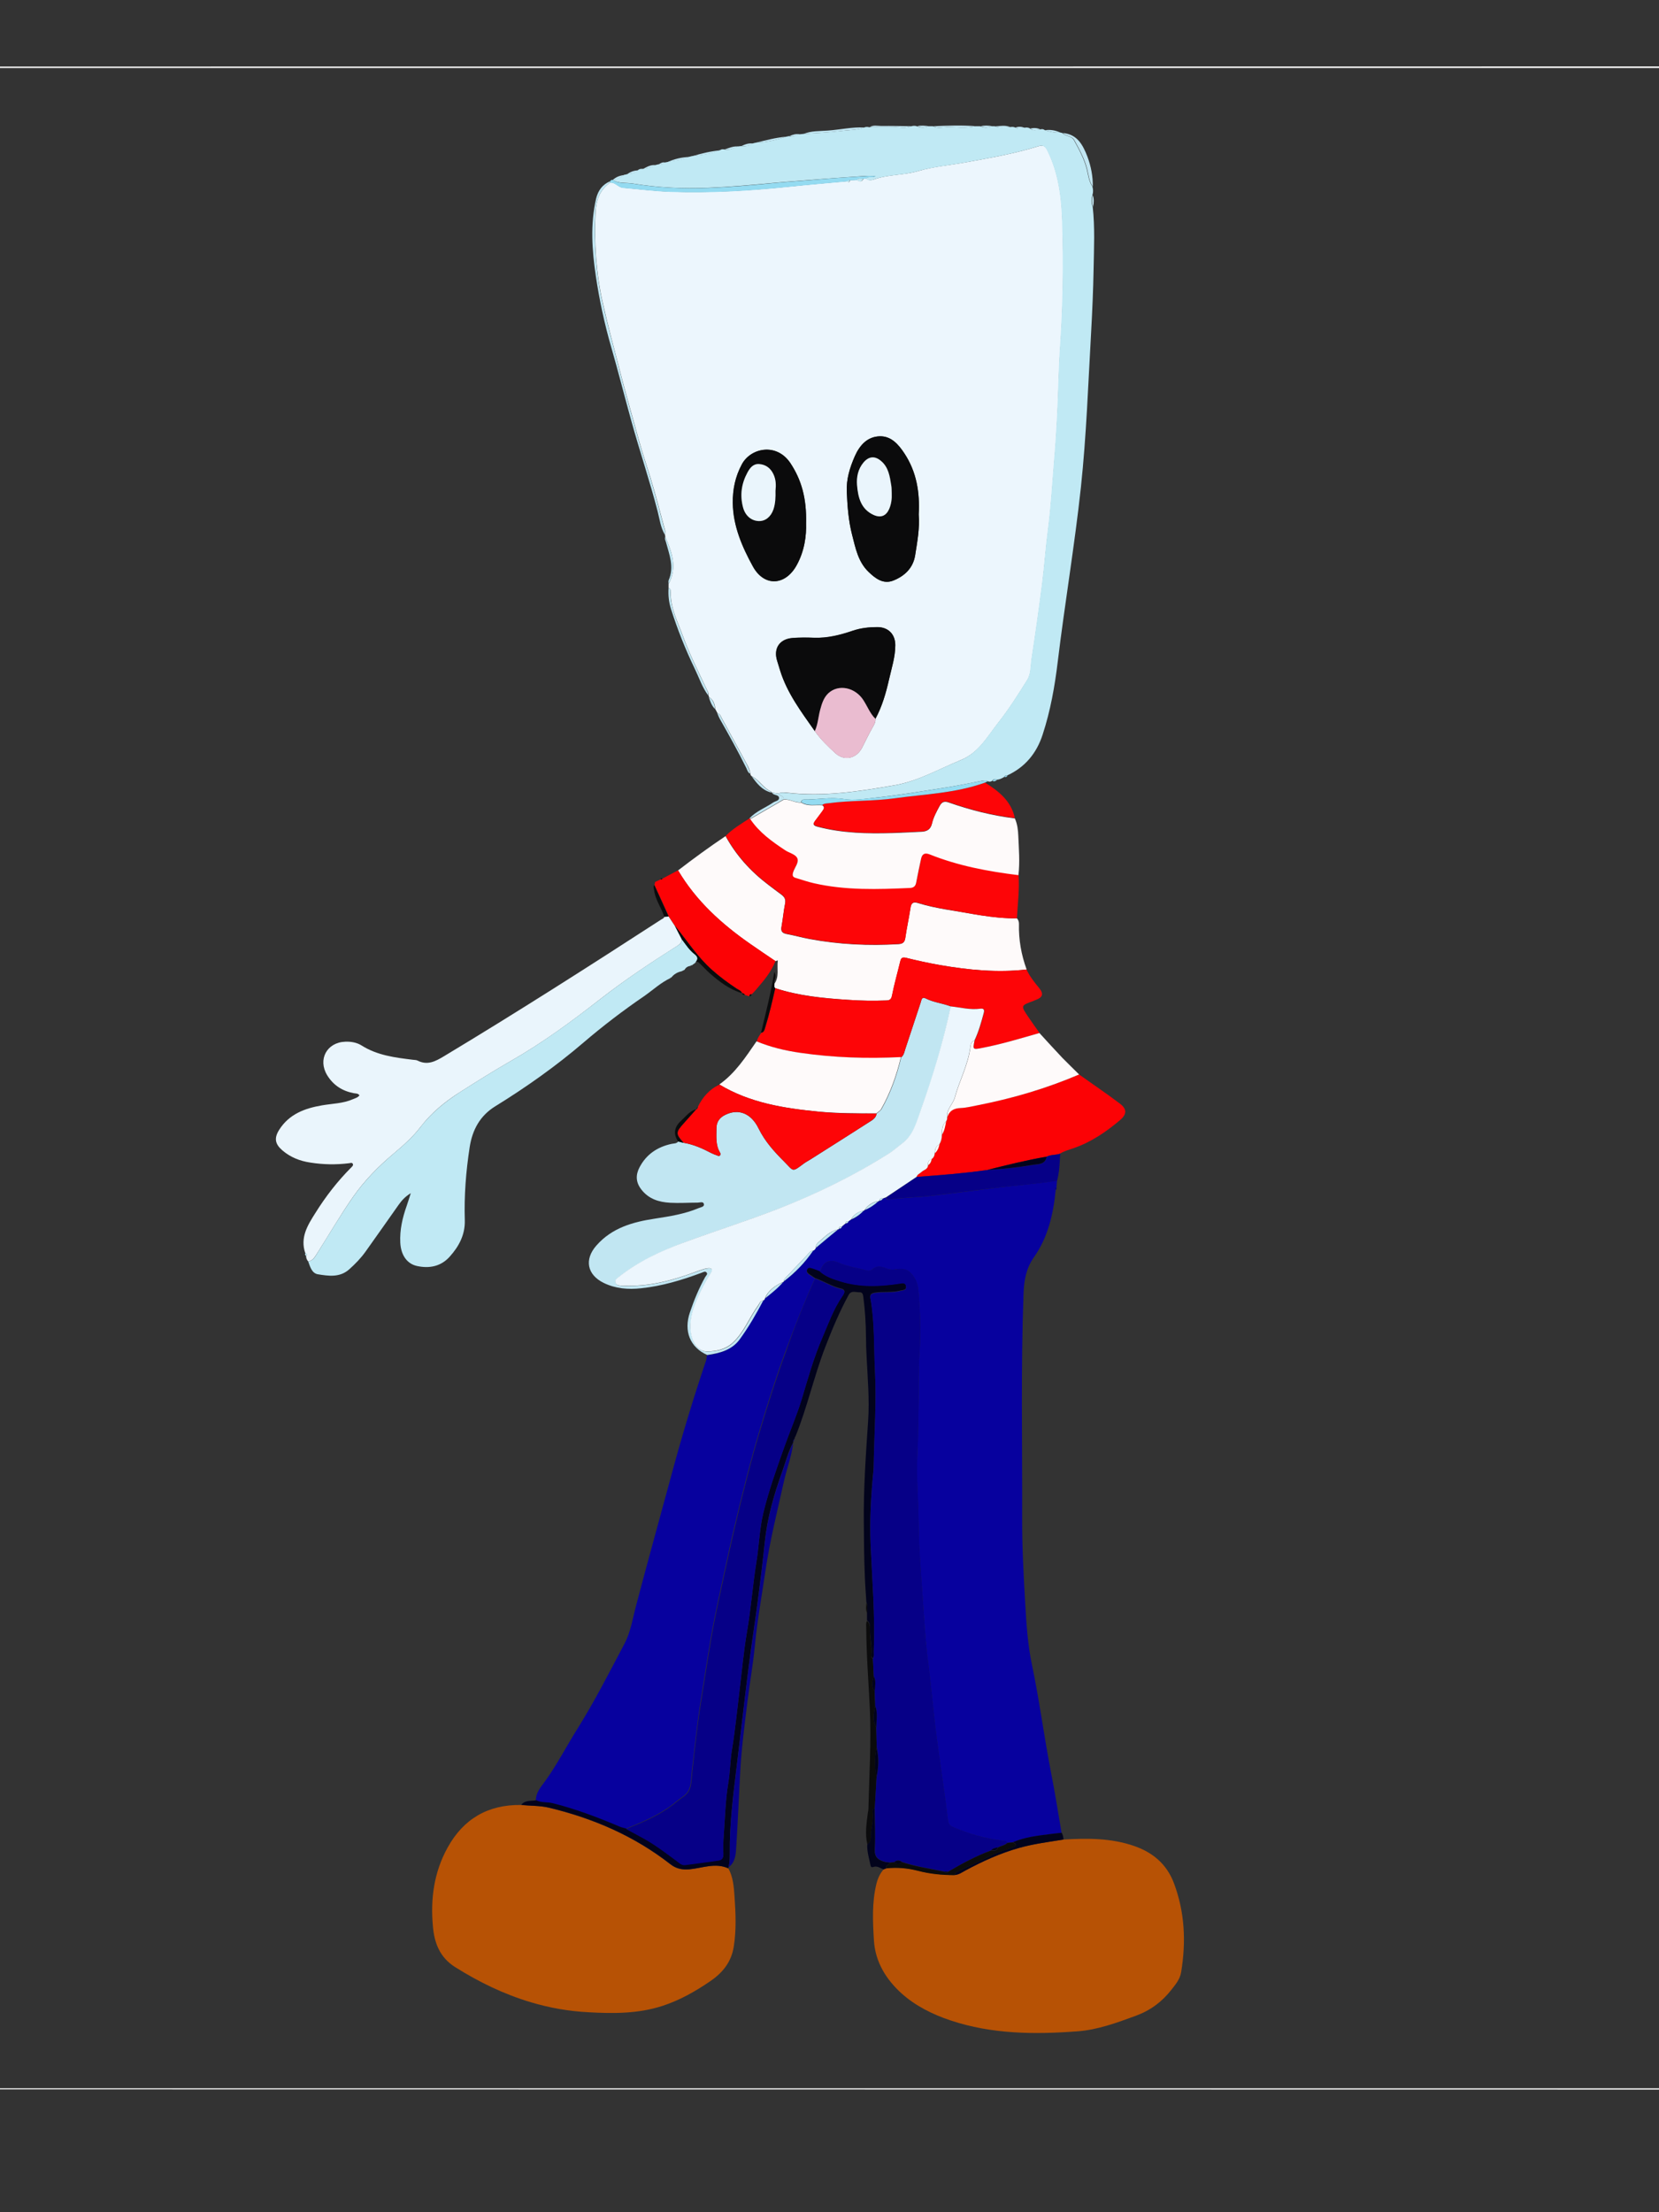 <?xml version="1.0" encoding="utf-8"?>
<!-- Generator: Adobe Illustrator 21.1.0, SVG Export Plug-In . SVG Version: 6.00 Build 0)  -->
<svg version="1.1" id="Layer_1" xmlns="http://www.w3.org/2000/svg" xmlns:xlink="http://www.w3.org/1999/xlink" x="0px" y="0px"
	 viewBox="0 0 1296 1728" style="enable-background:new 0 0 1296 1728;" xml:space="preserve">
<rect x="0" y="0" width="1296" height="1728" fill="#333333" stroke="none"/>
<style type="text/css">
	.st0{fill:#FEFEFE;}
	.st1{fill:#ECF6FD;}
	.st2{fill:#07019E;}
	.st3{fill:#B75205;}
	.st4{fill:#C0E9F4;}
	.st5{fill:#EAF5FC;}
	.st6{fill:#C1E6F2;}
	.st7{fill:#FEFAFA;}
	.st8{fill:#FD0507;}
	.st9{fill:#FC0205;}
	.st10{fill:#02031C;}
	.st11{fill:#060087;}
	.st12{fill:#0B0B0C;}
	.st13{fill:#94DBF1;}
	.st14{fill:#EABCD0;}
</style>
<g>
	<path class="st0" d="M-198.8,1631.2c523.7,0,1047.4,0,1571.1,0c6.9,0,6.9,0,6.9-6.9c0-521.4,0-1042.8,0-1564.3c0-6.9,0-6.9-6.9-6.9
		c-523.7,0-1047.4,0-1571.1,0c0.2-0.3-0.5-1.1,0.5-1.1c1.4,0,2.8,0,4.2,0c523.1,0,1046.3,0,1569.4-0.1c4.5,0,5,1.1,5,5.2
		c-0.1,523.3-0.1,1046.6,0,1569.9c0,4.1-0.6,5.2-5,5.2c-523.1-0.1-1046.3-0.1-1569.4-0.2C-195.6,1632.2-197.7,1633.4-198.8,1631.2z"
		/>
	<path class="st1" d="M522.3,459.2c0-1,0-2,0-3c6.9-12.8,2.7-24.9-2.6-36.9c-0.1-0.6-0.1-1.2-0.2-1.7c0-1,0.3-2.2,0.1-3.1
		c-3.7-13.8-7.3-27.6-11.4-41.2c-3-9.8-6.4-19.6-9.1-29.5c-4.9-18-10.2-35.9-14.8-54c-4.5-17.6-9.3-35-13.3-52.7
		c-5.3-23.4-6.9-47-5.8-70.9c0.4-9.4,3.2-17.9,11.5-23.6c4.1-0.4,6.3,3.7,10.1,4c12.3,1.1,24.7,2.7,37,3.1c30.8,1,61.5-0.7,92.2-3.9
		c15.3-1.6,30.6-2.9,45.9-4.3c1.4,1.5,1.8,0.4,2.3-0.8c1.7-0.1,3.4-0.1,5.1-0.2c2.1,1.3,4,2,5.3-1c0.7,0,1.3,0,2-0.1
		c1.8,1.7,4.2,1.4,6,0.8c11.2-4.1,23.2-3.2,34.7-6.6c11.7-3.5,24.3-4.5,36.5-6.7c19.2-3.5,38.5-6.8,57.1-12.6
		c3.7-1.1,5.5-0.7,7.3,2.9c8.8,17.6,11.2,36.8,11.8,55.9c1,32.9,0.6,65.8-1.7,98.6c-1.2,17.9-1.4,36-2.3,53.9
		c-0.6,11.3-1.3,22.7-2.3,33.9c-1.5,18.2-2.5,36.5-4.9,54.7c-1.8,13.8-2.8,27.7-4.5,41.6c-2.5,19.7-5.3,39.4-8.3,59
		c-0.8,5.5-0.4,11.5-3.4,16.3c-7.1,11.4-14.3,22.8-22.6,33.3c-8.6,10.9-15.2,23.6-29.6,29.4c-17.1,7-33.1,16.4-51.7,19.6
		c-27.7,4.8-55.5,9.1-83.8,5.8c-2.2-0.3-4.6-0.6-6.7,0.7c-1.7-0.3-3.4-0.5-5.1-0.8c0,0,0,0,0,0c-0.4-0.3-0.7-0.7-1.1-1
		c-5.8-2.6-8.8-8.8-14.5-11.6c-0.8-0.5-1.3-1.1-1.3-2c-0.4-2.8-1.5-5.4-2.9-7.8c-6.5-11.9-13-23.9-19.5-35.8
		c-0.8-1.5-1.3-3.4-3.3-3.8c-0.6-1.1-1.1-2.1-1.7-3.2c-0.4-3.8-1.4-7.2-4.9-9.4c-0.1-0.4-0.2-0.7-0.4-1.1c0.3-1.7-0.5-3.1-1.2-4.5
		c-6.6-14-13.6-27.8-18.9-42.3c-4-11-9.7-21.7-9.4-33.9C523.9,461.3,524,459.8,522.3,459.2z M683.9,561.4
		c5.2-9.6,8.2-20.1,10.6-30.7c2-8.9,4.9-17.6,4.9-26.8c0-8.7-5.7-14.1-14.1-14.1c-6.5,0-12.9,0.7-19.1,2.8
		c-9.8,3.3-19.8,5.9-30.3,5.5c-5.6-0.2-11.2-0.3-16.8,0.2c-10.2,0.8-15,8.2-12,17.8c0.8,2.5,1.5,5,2.3,7.5
		c5.5,17.8,16.6,32.5,27.1,47.4c4.6,6.5,10.4,12.1,16.2,17.4c7.1,6.3,16.4,4.1,20.8-4.5c2.6-5.1,5.1-10.3,7.9-15.3
		C682.7,566.3,684.1,564.2,683.9,561.4z M717.7,401.8c1-17.2-1.7-33.2-11.1-47.5c-4.6-7-10.3-13.7-19.4-13.5
		c-9.7,0.3-15.6,7-19.4,15.5c-3.9,8.9-6.8,18-6.3,27.9c0.5,11.2,1.3,22.4,4.1,33.3c2.7,10.5,4.7,21.4,13,29.3
		c5.3,5.1,11.4,9.7,19.2,6.7c8.8-3.5,15.5-9.7,17.1-19.7C716.6,423.1,718.5,412.4,717.7,401.8z M629.7,408.8
		c0.5-19.4-3.5-34-12.4-47.1c-10.9-16.1-31-11.7-37.8,1c-5.2,9.6-7.2,19.7-7.1,30.3c0.3,18,7.3,34.2,15.7,49.5
		c8.8,15.9,25.1,15.2,34-0.6C628.6,430.4,630,418.1,629.7,408.8z"/>
	<path class="st2" d="M825.7,922.2c-0.1,1.8-0.3,3.5-0.4,5.3c-1.2,0.4-1.9,0.9-0.6,2c-1.8,18.7-6,36.9-16.9,52.4
		c-6.2,8.8-7.8,18-8.2,28c-2.2,58.5-0.9,117-1.1,175.6c-0.1,22.4,1.1,44.8,2.4,67.2c0.9,16,2,32.2,5.3,47.9
		c5.8,27.7,9.4,55.8,14.8,83.6c3.1,15.8,5.6,31.7,8.3,47.5c-2.9,0.3-5.9,0.7-8.8,1c-9.9,1.3-19.9,2.3-29.3,6.4
		c-1.4,0.1-2.8,0.3-4.2,0.4c-0.8-1.8-2.5-1.5-4-1.7c-13.4-1.8-26.3-5.2-38.7-10.7c-2.2-1-3.4-2.3-3.8-5.1
		c-2.5-21.6-5.9-43.1-8.8-64.6c-2.6-19.7-4.1-39.4-6.7-59.1c-2.3-17.4-3.1-35-4.4-52.6c-1.2-18.1-2.9-36.2-3-54.3
		c-0.2-18.5-2-37.1-1-55.6c0.6-11.5,0.5-23.1,0.9-34.6c0.4-14.9-0.2-29.7,0.8-44.6c1.1-16.2,0.5-32.5-0.9-48.7
		c-0.3-3.3-1.2-6.5-2.9-9.5c-3.6-6.2-7.8-8.1-14.8-6.9c-2.6,0.5-5.1,0.2-7.7-0.8c-3.6-1.5-7.4-2.1-10.8,0.9c-1.1,1-2.5,1.4-3.9,0.9
		c-7.4-2.1-15.1-3-22.2-6.1c-7.3-3.2-11.7-1-14.7,7c-2.1-0.8-4.2-1.6-6.3-2.3c-1.3-0.4-2.9-0.8-3.6,0.9c-0.7,1.5,0.2,2.6,1.4,3.5
		c1.6,1.1,3.1,2.1,4.7,3.2c-8.4,18.7-16,37.8-23.1,57.1c-7.6,20.7-14.2,41.6-20.5,62.7c-6.2,20.7-11.5,41.7-16.6,62.7
		c-5.3,21.7-9.9,43.5-14.6,65.3c-2.4,10.9-4.6,21.8-6.5,32.8c-2.9,17-5.5,34-8.2,51c-2.8,17.9-4.6,35.9-6.7,53.9
		c-0.8,6.7,0.1,14.3-6.8,19c-3,2-5.8,4.5-8.7,6.7c-11,8.3-23.6,13.5-36.2,18.6c-1.7-0.5-3.4-0.9-5-1.5c-17-7.2-34.3-13.8-52.3-18.3
		c-4.2-1.1-8.8-0.2-12.8-2.3c-0.1-5.9,3.7-10.3,6.8-14.5c9.6-13.2,17-27.7,25.6-41.4c13.4-21.4,24.8-43.8,36.6-66.1
		c5.2-9.7,6.7-20.6,9.5-31c9-34.2,18.5-68.2,27.7-102.3c8-29.7,16.9-59.2,26.8-88.4c0.4-1.3,0.4-2.7,0.6-4.1
		c9.8-1.4,19.4-3.9,25.5-12.4c6.9-9.6,12.8-19.8,18.3-30.2c0.8-0.3,1.3-0.8,1.4-1.7c4.9-3.9,9.9-7.8,14-12.7l0.4,0l0.2-0.4
		c8.9-6.8,16.7-14.8,22.9-24.1c1.1-0.4,1.9-1.1,2.3-2.3c5.7-4.8,11.5-9.6,17.2-14.3c0.4,0.1,0.6-0.1,0.7-0.5c1.2,0.1,2-0.5,2.3-1.7
		c1-0.8,2-1.6,3-2.5c1.2,0,2-0.6,2.3-1.7c0.6-0.4,1.3-0.9,1.9-1.3c3.8-1.6,7.1-3.9,9.9-7c0.4,0.1,0.6,0,0.6-0.4
		c4.1-1.6,7.7-4,10.9-7c0.4,0.1,0.6,0,0.7-0.4c1.3,0.1,2.1-0.5,2.7-1.6c0.9-0.3,1.7-0.7,2.6-1c0.4,1.5,1.5,1.8,2.9,1.6
		c10.8-1.7,21.8-1.5,32.7-2.9c15.7-2,31.4-3.7,47.1-5.8C791.8,925.9,808.9,924.9,825.7,922.2z"/>
	<path class="st3" d="M830.8,1436.9c18.6-1.1,37.2-1.2,55.1,5c14.5,5,25.4,14,31.1,28.9c8.6,22.8,9.6,46,5.7,69.7
		c-0.9,5.5-4.3,9.5-7.5,13.6c-7.4,9.5-16.5,16.3-28,20.5c-14.8,5.4-29.6,10.9-45.4,12.1c-33.5,2.5-66.8,2.3-99.2-8.5
		c-14.1-4.7-27.7-11.5-38.4-21.2c-11.7-10.6-20.5-24.3-21.5-41.4c-0.9-14.7-1.6-29.4,1.9-43.9c1.1-4.4,2.8-8.3,5.8-11.6
		c0.7-0.3,1.4-0.5,2.1-0.8c8.3-0.9,16.4-0.2,24.6,1.9c9.4,2.4,19.1,3.4,28.8,3.4c3.3-0.3,5.8-2.3,8.6-3.7
		c13.3-7.1,27-13.3,41.4-17.4C807.3,1440.2,819.1,1438.8,830.8,1436.9z"/>
	<path class="st3" d="M569,1459.4c3.7,6.8,4.3,14.5,4.8,21.9c0.9,13.1,1.5,26.2-0.6,39.3c-1.9,11.9-8.5,20.2-18.3,26.9
		c-11.8,8.1-24,15-37.6,19.4c-18.9,6.1-38.3,6-57.7,4.9c-15.3-0.8-30.2-3.4-44.9-7.8c-21.1-6.3-40.6-15.8-59.2-27.5
		c-12-7.6-16.2-18.9-17.3-31.7c-2-21.5,0.8-42.3,11.4-61.5c12.4-22.6,31.7-33.8,57.5-33.4c7.3,0.8,14.7,0.4,21.8,2.2
		c34.6,8.3,66.6,22.1,94.7,44.1c4.5,3.5,9.2,4.6,15,4C548.7,1459.2,558.8,1454.8,569,1459.4z"/>
	<path class="st4" d="M607.9,620c2.1-1.3,4.5-0.9,6.7-0.7c28.3,3.3,56-1,83.8-5.8c18.6-3.2,34.6-12.7,51.7-19.6
		c14.4-5.8,21-18.6,29.6-29.4c8.3-10.5,15.5-22,22.6-33.3c3-4.7,2.6-10.8,3.4-16.3c3-19.6,5.8-39.3,8.3-59
		c1.8-13.8,2.7-27.8,4.5-41.6c2.4-18.2,3.4-36.4,4.9-54.7c1-11.3,1.7-22.6,2.3-33.9c1-18,1.1-36,2.3-53.9
		c2.3-32.9,2.7-65.8,1.7-98.6c-0.6-19.1-2.9-38.3-11.8-55.9c-1.8-3.6-3.6-4.1-7.3-2.9c-18.7,5.8-37.9,9.1-57.1,12.6
		c-12.2,2.2-24.7,3.3-36.5,6.7c-11.5,3.4-23.5,2.5-34.7,6.6c-1.8,0.7-4.2,0.9-6-0.8c2-2.2,5-0.1,7.7-2.1c-2.9,0-5.1-0.1-7.4,0
		c-14.2,1-28.5,1.9-42.7,3.1c-9.5,0.8-19.1,1.4-28.7,2.3c-17.3,1.6-34.7,3.2-52.1,3.9c-19.6,0.8-39.1-0.1-58.5-3.3
		c-5.4-0.9-11.3,0.2-16.2-3c0,0,0.1,0.1,0.1,0.1c3.6-0.2,6.5-2.1,9.3-4c0.6-0.1,1.2-0.2,1.8-0.4c3-0.8,6.5-0.3,8.8-3.2
		c1-1,2.3-1.1,3.7-1c3.4-0.6,7-0.8,10-3c0.8-0.2,1.5-0.4,2.3-0.6c2,0.6,3.5-0.4,5-1.4c0.5-0.1,1.1-0.2,1.6-0.3
		c5.8-1.3,11.9-1.4,17.3-4.1c0.8-0.2,1.5-0.4,2.3-0.6c7.4-0.9,14.9-1.6,21.9-4.6c1-0.8,2.1-0.8,3.3-0.6c3.8,0.8,7-0.8,10.3-2.3
		c0.9-0.1,1.9-0.2,2.8-0.3c3.1,0.3,6.2,0.2,8.8-2c0.8-0.2,1.5-0.4,2.3-0.6c8.2-0.3,16.2-2,24-4.7c0.8-0.2,1.6-0.3,2.4-0.5
		c3,1.1,5.5-0.5,8.1-1.4c1-0.1,2-0.2,2.9-0.3c9.9-0.7,19.8-1.1,29.7-2.3c6-0.8,12.1-0.5,17.9-2.7c1.3-0.6,2.7-0.6,4.1-0.2
		c6.5,0,12.9,0.2,19.4,0c4.5-0.1,9,1.1,13.4-0.8c1.4-0.4,2.9-0.5,4.3,0c3.1,1.4,6.2,1.4,9.3,0c1.1,0,2.2,0,3.3,0
		c3.3,1.8,6.8,0.9,10.2,0.8c7.8-0.3,15.6,1.2,23.3-0.8c1.1,0,2.2,0,3.3,0c3.1,1.4,6.2,1.4,9.3,0c0.7,0,1.5,0,2.2,0
		c3.9,1.7,8,0.6,12.1,0.7c1.3-0.4,2.5-0.2,3.7,0.2c2.3,1.5,4.7,1.2,7.2,0.3c1.5-0.3,3-0.4,4.4,0.5c2.5,2.3,5.4,1.1,8.1,0.8
		c1.2-0.4,2.4-0.4,3.5,0.5c3.9,1.3,7.8,2.2,12,1.9c0.6,0.1,1.2,0.2,1.8,0.4c2.5,2.7,7.2,2.1,9.1,5.7c3.9,7.1,7.8,14.2,9.9,22.2
		c1.2,4.7,1.6,9.8,4.5,14c0.6,2.2,0.7,4.3,0,6.5c-0.8,3.1-1.1,6.1,0.2,9.1c1.8,16.2,1,32.5,0.7,48.8c-0.3,16.3-1,32.5-1.9,48.8
		c-2.3,40.5-3.7,81.1-8,121.5c-4.9,45.6-12.6,90.8-18.1,136.3c-2.3,19.2-5.7,38.4-11.8,57c-4.7,14.5-13.7,25.5-27.7,31.9
		c-1.1-0.2-1.9,0.1-2.3,1.2c-1.8,1-3.6,2.1-5.8,2.1c-1.4-0.3-2.8-0.7-3.7,1c-1.1,0.6-2.2,0.8-3.4,0.2c-1.7-0.9-3.4-0.5-5.1-0.2
		c-8.9,1.7-17.8,3.6-26.7,5c-18.7,2.9-37.5,6.1-56.3,8.1c-8.1,0.9-16.5,2.4-24.5,1c-10.4-1.7-20.6,0.6-30.8,0.4
		c-1.5,0-2.2,0.8-2.5,2.2c-4.7,0.5-8.9-2.8-13.6-2.3C612.4,621.3,609,621.8,607.9,620z"/>
	<path class="st5" d="M240.8,985.4c-1.1-1.3-1.7-2.7-1.7-4.4c1.1-1,0.5-1.6-0.6-2.1c-4.2-12.1,1.7-21.7,7.8-31.3
		c8.1-13,17.4-25,28.2-35.8c0.7-0.7,1.7-1.6,1.1-2.7c-0.6-1.2-1.8-0.6-2.8-0.5c-10.2,1.3-20.3,1.1-30.4-0.5
		c-8.1-1.2-15.5-4.1-21.8-9.5c-5.8-5-6.6-9.6-2.5-16.1c7.8-12.3,20-16.8,33.5-19.1c8.1-1.4,16.4-1.4,24.1-4.8c1.7-0.8,3.7-1.1,5.1-3
		c-1.1-1.7-3-1.4-4.5-1.7c-8.9-1.7-15.9-6.2-20.7-14c-7.5-12.3-0.3-25.7,14.1-26.2c4.5-0.2,9,0.6,12.7,2.9
		c12.3,7.8,26.2,9.5,40.1,11.2c1.2,0.2,2.6,0.1,3.6,0.6c7.8,4,14,0.7,20.8-3.4c57.2-34.4,113.4-70.3,169.4-106.6
		c1-0.6,2.3-1,2.7-2.3c1.1-0.1,2.3-0.1,3.4-0.2c1.6,2.4,3.2,4.8,4.8,7.3c1.9,3.6,3.7,7.2,5.6,10.9c-0.4,2-1.5,3.3-3.3,4.5
		c-20.8,13.2-41.2,26.7-60.7,41.9c-22.2,17.4-45,34.1-69.6,48.2c-13.5,7.7-26.6,16-39.7,24.3c-11.7,7.4-22.4,16.1-30.9,27.2
		c-6.1,8-13.5,14.5-21.2,21c-11.8,9.9-22.7,21-31.5,33.6c-10.2,14.6-19.1,30.1-28.7,45.1C245.7,982.3,244,984.8,240.8,985.4z"/>
	<path class="st6" d="M596.3,1015.8c-5.5,10.5-11.4,20.7-18.3,30.2c-6.1,8.5-15.7,11-25.5,12.4c-13.4-5.9-18.6-18.6-13.5-33.4
		c3.2-9.5,7-18.7,11.9-27.5c0.6-1.1,2.3-2.3,1-3.6c-1.1-1.2-2.7-0.1-3.9,0.3c-15.3,5.7-30.9,10.4-47.2,12.1
		c-10.1,1.1-20,0.3-29.2-4.2c-13-6.4-15.3-18.3-5.7-29.2c12.1-13.8,28.4-18.4,45.7-21c11.6-1.8,23.2-3.6,34.1-8.2
		c1.7-0.7,4.6-1,4.2-3.1c-0.4-2.4-3.2-1.2-4.9-1.2c-7.2,0-14.4,0.5-21.5,0.1c-8.8-0.5-16.8-2.9-22.6-10.5
		c-4.3-5.6-4.4-11.3-1.3-17.2c5.3-10.1,13.9-15.9,25-18.3c1.8-0.4,3.9-0.1,5.3-1.9c1.4,0.4,2.8,0.7,4.2,1.1c7.7,1.3,14.7,4.4,21.5,8
		c1.4,0.7,2.9,1.3,4.4,1.8c0.8,0.3,1.7,0.9,2.4,0.1c0.7-0.7,0.5-1.7,0-2.4c-3.5-5.9-2.7-12.5-2.7-18.9c0-5.2,2.7-8.5,7.2-10.6
		c10.1-4.8,19.9-1.1,25.7,10.8c5,10.2,12.3,18.2,20.1,26c7.4,7.4,5.8,8.5,15.1,1.5c1.7-1.3,3.6-2.2,5.3-3.3
		c15.2-9.7,30.5-19.3,45.6-29c2.6-1.6,5.6-3.2,6.1-6.8c1.3-1.2,2.9-2.1,3.8-3.5c7.2-12.7,12-26.3,15.4-40.5c2.1-1.6,2.5-4.1,3.2-6.4
		c4-12.1,8-24.2,12-36.3c0.6-1.8,0.8-4.9,3.9-3.3c6.3,3.2,13.4,3.8,19.8,6.3c-5.8,27.2-13.7,53.9-23.1,80c-3.3,9.3-5.6,20-14.5,26.7
		c-3.6,2.7-7,5.8-10.8,8.2c-27.7,17.5-57,31.9-87.5,43.6c-23.8,9.2-48.1,16.9-72,25.7c-18.4,6.8-36.1,15-51.7,27.3
		c-1.5,1.2-3,2.1-2.3,4.2c0.7,2,2.5,2.3,4.3,2.4c8.8,0.4,17.5-0.1,26.1-1.6c12.3-2.1,24-6.2,35.7-10.4c2-0.7,4-1.4,6.1-1.6
		c2.8-0.3,4.1,0.8,2.3,3.7c-2,3.3-4.1,6.5-5.8,10c-5.5,11.1-11.3,22.1-10,35.3c0.8,8.7,5.9,16.1,12.9,16c7.1-0.1,14.2-1.4,19.9-6.7
		c9-8.2,13-19.8,20-29.3C593.5,1018.1,593.9,1015.8,596.3,1015.8z"/>
	<path class="st4" d="M240.8,985.4c3.3-0.6,5-3.1,6.5-5.6c9.5-15.1,18.5-30.5,28.7-45.1c8.8-12.6,19.7-23.6,31.5-33.6
		c7.6-6.4,15.1-13,21.2-21c8.5-11.1,19.3-19.7,30.9-27.2c13.1-8.3,26.2-16.6,39.7-24.3c24.6-14.1,47.4-30.9,69.6-48.2
		c19.5-15.2,39.9-28.8,60.7-41.9c1.8-1.1,2.8-2.5,3.3-4.5c3,4,5.7,8.3,9.8,11.4c3,2.3,2.7,4.5,0.3,6.8c-0.9,0.7-1.9,1.3-2.8,2
		c0,0-0.4-0.2-0.4-0.2l-0.2,0.4c-2.1,0.3-3.8,1.2-4.8,3.1c-0.8,0.4-1.6,0.8-2.4,1.2c-3.3,0.7-6,2.3-8.1,5c0,0-0.3-0.2-0.3-0.2
		l-0.1,0.4c-7.7,3.6-13.8,9.4-20.7,14.2c-16.4,11.2-32.1,23.2-47.2,36.1c-21.7,18.6-44.9,35-69.2,50c-11.8,7.3-17.8,18.3-19.9,31.9
		c-2.9,18.9-4.4,37.9-3.8,57.1c0.3,11.3-4.6,20.4-11.8,28.4c-6.8,7.6-15.8,9.4-25.5,7.3c-7.9-1.7-12.6-8.6-13.1-18.2
		c-0.5-10,1.7-19.5,5-28.8c1-2.9,1.9-5.8,3.2-9.9c-4.7,2.9-7.2,5.9-9.5,9.1c-8.6,12.1-17.1,24.4-25.8,36.5
		c-3.7,5.2-8.1,9.7-12.8,13.9c-7.4,6.6-16.3,5.2-24.8,3.8C243.5,994.3,242.2,989.3,240.8,985.4z"/>
	<path class="st7" d="M794.4,717.3c1.1,1.2,1.6,2.6,1.6,4.3c-0.3,12.3,1.8,24.2,6,35.7c-22.8,2.6-45.4,0.4-67.8-3.5
		c-8.8-1.5-17.5-3.4-26.2-5.6c-3-0.7-4.1,0-4.7,2.8c-2.1,8.8-4.6,17.6-6.4,26.5c-0.6,3.2-1.8,3.9-4.6,4c-10,0.4-20,0.2-29.9-0.5
		c-19.2-1.3-38.3-3.1-56.7-9.1c-1.3-1-0.5-2.4-0.7-3.5c3.9-5.6,1.8-12,2.6-18c0.1-0.4-1.2,0.2-1.8,0.4c-6.5-4.4-13.1-8.8-19.5-13.3
		c-22.5-15.7-42.5-33.7-56.6-57.6c12.1-9.3,24.4-18.3,37.1-26.8c8.3,15.2,19.6,27.6,33.3,38c3.5,2.7,7,5.3,10.5,7.9
		c2.2,1.7,3.3,3.5,2.7,6.7c-1.2,6-1.7,12.1-2.8,18.1c-0.7,3.6,0.5,5.1,4,5.8c6,1.1,11.9,2.8,17.9,3.9c23,4.3,46.2,5.4,69.5,4
		c3.4-0.2,4.8-1.5,5.3-4.9c1.1-7.8,2.9-15.5,4-23.2c0.6-4.1,2.2-5.2,6.2-3.9c7.1,2.2,14.5,3.7,21.9,5
		C757.6,713.3,775.7,717.6,794.4,717.3z"/>
	<path class="st8" d="M605.6,771.9c18.4,6.1,37.5,7.9,56.7,9.1c9.9,0.7,19.9,0.9,29.9,0.5c2.8-0.1,4-0.8,4.6-4
		c1.7-8.9,4.3-17.7,6.4-26.5c0.7-2.8,1.7-3.6,4.7-2.8c8.7,2.1,17.4,4,26.2,5.6c22.4,3.9,45,6.1,67.8,3.5c2.5,5.4,6.2,10,9.9,14.5
		c3.7,4.6,2.7,7.3-2.7,9.3c-0.7,0.2-1.3,0.5-1.9,0.8c-9.9,3.6-9.9,3.6-3.8,12.6c2.8,4.2,5.8,8.3,8.7,12.4
		c-14.8,4.2-29.4,8.7-44.5,11.6c-7.6,1.4-7.8,1.5-6.2-5.7c3.3-6.9,5.3-14.3,7.3-21.6c0.8-2.9-0.4-3.6-2.7-3.3
		c-7.8,1-15.4-1-23.1-1.8c-6.5-2.5-13.6-3.1-19.8-6.3c-3.1-1.6-3.3,1.5-3.9,3.3c-4,12.1-8,24.2-12,36.3c-0.8,2.3-1.1,4.8-3.2,6.4
		c-26.3,1.3-52.5,0.5-78.5-3.3c-11.8-1.7-23.3-4.4-34.3-9c0.5-2.5,2-4.6,3.5-6.7c2.4-0.4,2.6-2.4,3.2-4.2
		C600.9,792.5,603.3,782.2,605.6,771.9z"/>
	<path class="st8" d="M794.4,717.3c-18.7,0.3-36.8-4-55-7c-7.4-1.2-14.7-2.8-21.9-5c-4.1-1.3-5.6-0.2-6.2,3.9
		c-1.2,7.8-2.9,15.5-4,23.2c-0.5,3.5-1.9,4.7-5.3,4.9c-23.3,1.4-46.5,0.3-69.5-4c-6-1.1-11.9-2.8-17.9-3.9c-3.5-0.7-4.7-2.2-4-5.8
		c1.1-6,1.6-12.2,2.8-18.1c0.6-3.1-0.5-5-2.7-6.7c-3.5-2.6-7-5.3-10.5-7.9c-13.7-10.4-25-22.9-33.3-38c5.5-5.5,12.2-9.5,18.7-13.7
		c0.1,0.3,0.3,0.4,0.6,0.3c6.9,10.5,16.9,17.6,27.2,24.3c3.2,2.1,7.9,3.1,9.4,6c1.8,3.4-1.9,7.5-3.1,11.2c-0.9,2.8-0.3,3.8,2.1,4.5
		c4.7,1.4,9.3,3,14.1,4.1c24.9,5.8,50.1,4.8,75.3,3.7c2.7-0.1,4.1-1.4,4.6-4.1c1.2-6.2,2.5-12.3,3.8-18.5c0.8-3.8,2.7-5.2,6.8-3.6
		c22.3,8.9,45.7,13.3,69.3,16.2C796.5,694.9,795,706.1,794.4,717.3z"/>
	<path class="st7" d="M795.6,683.6c-23.7-2.9-47.1-7.3-69.3-16.2c-4.1-1.6-6-0.2-6.8,3.6c-1.4,6.2-2.6,12.3-3.8,18.5
		c-0.5,2.6-1.9,3.9-4.6,4.1c-25.2,1.1-50.5,2-75.3-3.7c-4.8-1.1-9.4-2.7-14.1-4.1c-2.4-0.7-2.9-1.8-2.1-4.5
		c1.2-3.8,4.9-7.8,3.1-11.2c-1.5-2.9-6.3-3.9-9.4-6c-10.3-6.8-20.2-13.9-27.2-24.3c8.7-5.1,17.5-10.2,26.2-15.2
		c4.8-0.5,8.9,2.8,13.6,2.3c5.2,3.3,10.9,1.6,16.5,2.1c2.4,1.7,1,3.3-0.1,4.9c-1.8,2.5-3.8,5-5.6,7.5c-2,2.7-1,3.6,2,4.4
		c19.3,5.1,39,5.5,58.8,4.9c7.5-0.2,15-0.7,22.5-1c4.3-0.2,7.1-2,8.1-6.5c1.1-4.8,3.5-9.1,5.8-13.4c1.6-3,3.4-4.3,7.1-3
		c16.8,5.9,34.1,10.3,51.8,12.5c2,4.4,2.5,9.1,2.7,13.8C795.9,663,796.8,673.3,795.6,683.6z"/>
	<path class="st9" d="M843,839.3c10.6,7.6,21.5,14.9,31.9,22.8c5.6,4.2,5.4,8.4,0,12.9c-11,9.3-22.8,17.3-36.6,22
		c-3.5,1.2-7,2.1-10.2,4.1c-3.4,1.3-7.3,0.6-10.6,2.4c-15.6,2.7-30.9,6.5-46.2,10.4c-18.4,2.6-36.9,4.1-55.4,5.4
		c0.6-2,2.6-2.6,3.9-3.9c1.7-1.7,4.9-2,5.2-5.2c1.7-1.2,2.6-2.8,2.8-4.9c1.5-1.1,2.3-2.7,2.4-4.5c2.1-1.9,3.1-4.3,3.6-7
		c1.4-2.3,2-4.8,2-7.5c2-3.2,2.6-6.8,3.2-10.4c0.7-0.9,1.1-2,0.9-3.2c1.5-5.2,5.1-7.1,10.5-7.3c4.7-0.2,9.3-1.4,13.9-2.3
		C791.4,857.8,817.7,850.1,843,839.3z"/>
	<path class="st7" d="M591,813.4c11,4.6,22.5,7.3,34.3,9c26.1,3.8,52.2,4.6,78.5,3.3c-3.4,14.2-8.2,27.8-15.4,40.5
		c-0.8,1.4-2.5,2.4-3.8,3.5c-15,0-30.1,0-45.1-1.4c-27.1-2.6-53.7-6.8-77.6-21.2C574.4,838.3,582.5,825.7,591,813.4z"/>
	<path class="st10" d="M569,1459.4c-10.2-4.6-20.3-0.2-30.3,0.7c-5.9,0.5-10.5-0.5-15-4c-28.2-22-60.2-35.8-94.7-44.1
		c-7.1-1.7-14.5-1.3-21.8-2.2c3.1-4,7.8-2.8,11.8-3.6c4,2.1,8.5,1.2,12.8,2.3c18,4.5,35.2,11.1,52.3,18.3c1.6,0.7,3.3,1,5,1.5
		c4.6,2.5,9.2,5,13.8,7.5c9.1,4.9,17.2,11.3,25.5,17.4c2.1,1.5,4,3.7,6.9,3.3c8.6-1.1,17.3-2.3,25.9-3.5c2.9-0.4,4-2,3.9-5.1
		c-0.2-4.9-0.1-9.8,0.3-14.7c1-13.7,1.3-27.5,3.6-41.1c1.4-8.4,1.4-17.1,2.8-25.5c2.5-15.3,4-30.8,5.9-46.2
		c1.9-15.2,3.2-30.6,5.8-45.7c3.2-18.4,4.5-37,7.5-55.4c2-12.5,2.3-25.2,5.3-37.7c4.2-17.5,10.3-34.4,16.3-51.3
		c4.5-12.7,9.9-25,13.8-37.9c4.8-16,9.4-32.2,16-47.7c4.7-10.9,8.7-22.2,15.4-32.1c1.3-2,3.7-5.1-0.7-6.1
		c-7.3-1.7-13.5-5.8-20.4-8.2c-1.6-1.1-3.1-2.1-4.7-3.2c-1.2-0.9-2.1-2-1.4-3.5c0.7-1.7,2.3-1.3,3.6-0.9c2.1,0.6,4.2,1.5,6.3,2.3
		c4.6,4.3,10.5,6.1,16.3,7.8c15,4.6,30.4,4.1,45.7,1.7c2.4-0.4,5-1.1,5.3,2.1c0.4,3.3-2.5,2.9-4.7,3.5c-6.5,1.7-13.3,0.5-19.8,1.6
		c-2.8,0.5-3.9,1.5-3.3,4.5c3.4,18.5,2.6,37.3,3.5,55.9c1.3,25.2-0.6,50.4-1,75.6c0,0.7-0.1,1.4-0.1,2.1c-1.9,19.3-3.1,38.5-2.3,58
		c1.2,27.9,3.6,55.9,2.5,83.9c-0.1,1.9,0.5,3.9-0.7,5.6c-1-0.7-1.3-1.6-1.2-2.7c0.7-7-1.4-13.8-1.1-20.8c0.1-2.3-0.2-4.5-2.3-6.1
		c0-2,0-4,0-6c-0.1-2.8,0.7-5.6-0.5-8.3c-0.4-6.8-1-13.6-1.2-20.4c-0.6-13.8-0.7-27.6-0.8-41.4c-0.3-26.7,1.6-53.4,3.4-80.1
		c1.1-16.4-0.4-32.9-1.2-49.3c-0.3-5.4-0.5-10.8-0.5-16.2c-0.1-10.2-0.7-20.3-2-30.3c-0.3-2.2-0.4-4.5-3.3-4.3
		c-2.9,0.1-6.2-1.7-8.3,2.2c-7.2,13.2-13,27.1-18.4,41.1c-8.7,22.7-13.9,46.6-23,69.1c-0.2,0.3-0.4,0.7-0.6,1
		c-0.1,0.4-0.1,0.7-0.2,1.1c-0.8,0.5-1,1.3-1,2.2c0,0.2,0,0.5-0.1,0.7c-3.9,7.1-5.8,14.9-8.5,22.5c-6.4,17.8-11.6,35.8-13.6,54.7
		c-1.6,15.4-3.5,30.8-5.5,46.2c-2.2,17.1-5,34.2-7.1,51.3c-3.4,26.8-6.4,53.7-9.7,80.5c-2.7,21.7-5.3,43.3-5.1,65.2
		c0,3.7,0,7.3-0.9,10.9C569.1,1458.8,569.1,1459.1,569,1459.4z"/>
	<path class="st8" d="M562.1,847.2c23.9,14.4,50.5,18.5,77.6,21.2c15,1.5,30,1.5,45.1,1.4c-0.5,3.6-3.5,5.1-6.1,6.8
		c-15.1,9.8-30.4,19.4-45.6,29c-1.8,1.1-3.7,2.1-5.3,3.3c-9.3,7-7.7,5.9-15.1-1.5c-7.8-7.8-15.1-15.8-20.1-26
		c-5.8-11.9-15.6-15.6-25.7-10.8c-4.5,2.1-7.2,5.4-7.2,10.6c0,6.5-0.8,13,2.7,18.9c0.4,0.7,0.7,1.7,0,2.4c-0.8,0.8-1.6,0.2-2.4-0.1
		c-1.5-0.5-3-1.1-4.4-1.8c-6.8-3.6-13.9-6.7-21.5-8c-6.3-7.1-6.3-8.1,0.3-15.4c3.2-3.6,6.5-7.3,9.7-10.9c0,0,0,0.1,0,0.1
		c0.6-0.2,0.9-0.6,0.9-1.2c0,0,0-0.1,0-0.1s0.4-0.2,0.4-0.2l-0.2-0.4C548.9,857,554.2,850.8,562.1,847.2z"/>
	<path class="st7" d="M843,839.3c-25.3,10.8-51.6,18.6-78.6,23.9c-4.6,0.9-9.3,2.1-13.9,2.3c-5.4,0.2-8.9,2.1-10.5,7.3
		c-0.8-6.3,4.5-10.2,6-15.7c3.6-13.2,10.4-25.4,12.1-39.3c0.2-1.9,0.6-4.3,3.2-5c-1.5,7.2-1.4,7.2,6.2,5.7
		c15.1-2.9,29.8-7.4,44.5-11.6c6,6.5,11.9,13.1,18,19.5C834.3,830.8,838.7,835,843,839.3z"/>
	<path class="st9" d="M529.7,679.8c14.1,23.9,34.1,42,56.6,57.6c6.5,4.5,13,8.9,19.5,13.3c-3.4,8.7-9.4,15.6-15.4,22.6
		c-1,1.2-2.1,2.3-3.2,3.4c-1.2-0.2-1.8,0.4-1.8,1.6c-1.1-0.4-2.3-0.8-3.4-1.1c-0.5-0.9-1.2-1.5-2.3-1.3l0.1,0
		c-0.7-2-2.7-2.6-4.3-3.6c-6.7-4.5-13.2-9.2-19.2-14.6c-11.4-10.1-19.5-22.9-29-34.5c-1.6-2.4-3.2-4.8-4.8-7.3
		c-3.7-8.2-7.5-16.4-11.2-24.6c0.2-0.8,0.3-1.6,0.5-2.4c0,0,0,0,0,0c1.5-0.7,3-1.4,4.5-2.1c0.6,0.4,1,0.1,1.2-0.5
		C521.4,684.2,525.5,682,529.7,679.8z"/>
	<path class="st8" d="M792.8,639c-17.7-2.2-35-6.6-51.8-12.5c-3.7-1.3-5.5,0-7.1,3c-2.3,4.3-4.7,8.7-5.8,13.4
		c-1.1,4.6-3.8,6.4-8.1,6.5c-7.5,0.3-15,0.7-22.5,1c-19.8,0.7-39.5,0.2-58.8-4.9c-3-0.8-4-1.7-2-4.4c1.9-2.5,3.8-5,5.6-7.5
		c1.1-1.6,2.5-3.2,0.1-4.9c1.5-1.2,3.3-1.1,5-1.3c17-2.4,34.2-1.5,51.2-3.8c23.8-3.3,48-3.9,70.9-12.3
		C780.2,618,789.9,625.6,792.8,639z"/>
	<path class="st11" d="M716,919.3c18.5-1.3,37-2.8,55.4-5.4c11.8-0.7,23.5-1.9,35.1-3.9c4.1-0.7,10,0.1,11.1-6.4
		c3.3-1.8,7.1-1.2,10.6-2.4c-0.3,7.1-0.6,14.2-2.4,21.1c-16.8,2.7-33.9,3.7-50.8,5.9c-15.7,2.1-31.4,3.8-47.1,5.8
		c-10.9,1.4-21.9,1.2-32.7,2.9c-1.4,0.2-2.4-0.1-2.9-1.6C700.1,929.9,708.1,924.6,716,919.3z"/>
	<path class="st11" d="M569.2,1458.5c0.9-3.6,0.9-7.2,0.9-10.9c-0.2-21.9,2.5-43.5,5.1-65.2c3.3-26.8,6.3-53.7,9.7-80.5
		c2.2-17.1,4.9-34.2,7.1-51.3c2-15.4,3.9-30.8,5.5-46.2c2-18.9,7.2-37,13.6-54.7c2.7-7.5,4.7-15.4,8.5-22.5
		c-1.1,10.1-4.9,19.6-7.1,29.5c-5.3,23.7-11.2,47.3-14.7,71.3c-2.8,19.2-6.3,38.2-8.1,57.5c-1.4,14.6-4,29-5.8,43.6
		c-2.2,18-4.6,36-5.6,54.1c-1.1,20.1-1.9,40.1-3.2,60.2C574.8,1448.9,574.3,1454.7,569.2,1458.5z"/>
	<path class="st12" d="M677.3,1266.1c2,1.6,2.4,3.8,2.3,6.1c-0.3,7,1.7,13.8,1.1,20.8c-0.1,1.1,0.3,2.1,1.2,2.7
		c0.2,4.6,0.5,9.1,0.7,13.7c-1,3.9-2.3,7.9,0.7,11.5c0.1,3.9,0.2,7.7,0.4,11.6c-1.1,5.7-2.4,11.3,0.8,16.8
		c0.1,5.2,0.3,10.5,0.4,15.7c-1.8,7.7-1.6,15.4-0.1,23.1c-0.5,8.1-0.9,16.1-1.4,24.2c-1.4,0.5-1.8,1.6-1.6,2.9
		c0.5,5-0.4,10-1.2,14.9c-0.7,3.6,0.9,8-3,10.7c-2-8.2-0.7-16.3,0.3-24.4c0.2-1.2,0.5-2.4,0.5-3.6c0.6-26.1,2.3-52.1,1.1-78.2
		c-1-20.9-2.7-41.9-2.8-62.9C676.7,1269.9,676.3,1267.9,677.3,1266.1z"/>
	<path class="st13" d="M478.6,140.5c5,3.3,10.8,2.1,16.2,3c19.3,3.2,38.9,4,58.5,3.3c17.4-0.7,34.8-2.2,52.1-3.9
		c9.5-0.9,19.1-1.5,28.7-2.3c14.2-1.3,28.5-2.2,42.7-3.1c2.2-0.2,4.5,0,7.4,0c-2.7,2-5.8-0.1-7.7,2.1c-0.7,0-1.3,0-2,0.1
		c-1.8,0-3.8-0.7-5.3,1c-1.7,0.1-3.4,0.1-5.1,0.2c-0.9-0.2-1.7,0-2.3,0.8c-15.3,1.4-30.6,2.7-45.9,4.3c-30.6,3.2-61.4,5-92.2,3.9
		c-12.4-0.4-24.7-2.1-37-3.1c-3.8-0.3-6-4.4-10.1-4c0-0.4,0-0.7,0-1.1C477,140.8,477.7,140.4,478.6,140.5z"/>
	<path class="st6" d="M476.6,141.6c0,0.4,0,0.7,0,1.1c-8.2,5.7-11,14.2-11.5,23.6c-1.1,23.8,0.5,47.4,5.8,70.9
		c4,17.7,8.9,35.1,13.3,52.7c4.6,18.1,9.9,36,14.8,54c2.7,9.9,6.1,19.6,9.1,29.5c4.1,13.7,7.7,27.5,11.4,41.2c0.3,1,0,2.1-0.1,3.1
		c-3.4-5.7-4.1-12.2-5.7-18.4c-6.1-23.6-13.9-46.6-20.4-70.1c-5.4-19.4-10.3-38.9-15.9-58.3c-5.2-18-9.1-36.3-11.9-54.9
		c-3-20.3-4.5-40.7,0.2-61C467.2,148.9,470.6,144.1,476.6,141.6z"/>
	<path class="st13" d="M769.5,611.3c-22.9,8.3-47.1,9-70.9,12.3c-17,2.3-34.2,1.5-51.2,3.8c-1.7,0.2-3.5,0.1-5,1.3
		c-5.5-0.4-11.3,1.2-16.5-2.1c0.3-1.4,1.1-2.2,2.5-2.1c10.3,0.2,20.4-2.1,30.8-0.4c8.1,1.3,16.5-0.2,24.5-1
		c18.9-2,37.6-5.2,56.3-8.1c8.9-1.4,17.8-3.4,26.7-5c1.7-0.3,3.5-0.7,5.1,0.2C771.1,610.5,770.3,610.9,769.5,611.3z"/>
	<path class="st10" d="M830.8,1436.9c-11.7,1.9-23.5,3.4-34.9,6.6c-14.5,4.1-28.2,10.3-41.4,17.4c-2.7,1.5-5.3,3.4-8.6,3.7
		c0.2-1.6,1.2-2.4,2.6-3c8.4-4,16.9-7.9,25.3-12.1c5.7-2.9,11.9-4.6,17.8-6.8c3.8-1.5,1.7-2.6-0.3-3.7c9.3-4.1,19.3-5.1,29.3-6.4
		c2.9-0.4,5.9-0.7,8.8-1C830.3,1433.1,830.7,1435,830.8,1436.9z"/>
	<path class="st12" d="M527.2,723.1c9.5,11.7,17.6,24.4,29,34.5c6,5.4,12.5,10.1,19.2,14.6c1.6,1,3.6,1.6,4.3,3.6
		c-9.9-2.9-17.7-9-25.3-15.6c-2.6-2.3-4.9-4.9-7.4-7.3c-1.2-1.1-2.4-2.8-4.2-0.8c2.5-2.4,2.8-4.5-0.2-6.8c-4-3.1-6.8-7.4-9.8-11.4
		C530.9,730.4,529.1,726.8,527.2,723.1z"/>
	<path class="st10" d="M677.5,1440.8c3.9-2.7,2.3-7.1,3-10.7c0.9-4.9,1.7-9.8,1.2-14.9c-0.1-1.3,0.2-2.4,1.6-2.9
		c0.1,10.8,0.7,21.6,0.1,32.4c-0.3,5.9,2.6,8.1,7.3,9.5c1.5,0.4,3.1,0.5,4.6,0.7c-0.2,2-3.9,1.7-2.9,4.5c-0.7,0.3-1.4,0.5-2.1,0.8
		c-2.7-0.9-5.1-3.1-8.3-1.8c-0.8,0.3-1.6,0.1-1.9-1.1C679,1451.7,677.2,1446.4,677.5,1440.8z"/>
	<path class="st6" d="M522.3,459.2c1.8,0.6,1.6,2.1,1.6,3.5c-0.3,12.2,5.4,22.9,9.4,33.9c5.3,14.5,12.3,28.3,18.9,42.3
		c0.7,1.4,1.4,2.8,1.2,4.5c-4.8-6.3-7.2-13.9-10.6-20.9c-7.3-15.1-13.5-30.7-18.6-46.7C522.5,470.4,521.9,464.9,522.3,459.2z"/>
	<path class="st6" d="M853.7,145.8c-3-4.2-3.3-9.3-4.5-14c-2.1-8-6-15.1-9.9-22.2c-1.9-3.6-6.6-3-9.1-5.7
		c11.4,0.9,15.8,9.4,19.3,18.5C852.3,129.9,853.8,137.7,853.7,145.8z"/>
	<path class="st12" d="M605.6,771.9c-2.3,10.3-4.7,20.6-7.9,30.6c-0.6,1.8-0.8,3.8-3.2,4.2c3.7-15.5,7.7-30.9,10.4-47.5
		c2.2,3.8-0.6,6.4,0,9.2C605.2,769.6,604.3,771,605.6,771.9z"/>
	<path class="st6" d="M560.3,557c2.1,0.4,2.5,2.3,3.3,3.8c6.5,11.9,13,23.9,19.5,35.8c1.3,2.5,2.5,5,2.9,7.8
		c-1.7-0.9-2.2-2.7-2.9-4.3c-6.4-13-13.5-25.7-20.7-38.4C561.6,560.3,561,558.6,560.3,557z"/>
	<path class="st6" d="M675.3,99.6c-5.8,2.2-11.9,1.9-17.9,2.7c-9.8,1.3-19.8,1.6-29.7,2.3c6.1-2.5,12.7-2.1,19-2.6
		C656.3,101.3,665.7,99.1,675.3,99.6z"/>
	<path class="st6" d="M612.3,624.3c-8.7,5.1-17.5,10.2-26.2,15.2c-0.3,0.1-0.5-0.1-0.6-0.3c5.2-5.6,12.4-8.2,18.6-12.4
		c1.6-1.1,4.7-1.2,4.5-3.7c-0.2-2-3-1.9-4.6-2.9c-0.4-0.3-0.7-0.7-1.1-1.1c1.7,0.3,3.4,0.5,5.1,0.8
		C609,621.8,612.4,621.3,612.3,624.3z"/>
	<path class="st12" d="M511.1,691.3c3.7,8.2,7.5,16.4,11.2,24.6c-1.1,0.1-2.3,0.1-3.4,0.2c-2.2-7.1-7-13.2-7.9-20.8
		C510.9,693.9,510.1,692.6,511.1,691.3z"/>
	<path class="st12" d="M543.9,866.4c-3.2,3.6-6.4,7.3-9.7,10.9c-6.5,7.3-6.6,8.3-0.3,15.4c-1.4-0.4-2.8-0.7-4.2-1.1
		c-4-6.1-2.9-11.4,2.4-16.2C535.8,872,538.8,867.8,543.9,866.4z"/>
	<path class="st6" d="M519.7,419.3c5.3,12,9.6,24,2.6,36.9c0-1-0.3-2.2,0.1-3.1c4.5-10.3,0.4-20-2.2-29.8
		C519.8,422,519.1,420.8,519.7,419.3z"/>
	<path class="st6" d="M762.6,98.6c-7.7,2-15.5,0.6-23.3,0.8c-3.4,0.1-6.9,1-10.2-0.8C740.3,98.1,751.5,97.7,762.6,98.6z"/>
	<path class="st6" d="M712.1,98.6c-4.4,1.9-8.9,0.7-13.4,0.8c-6.4,0.2-12.9,0-19.4,0c2.9-2,6.1-1,9.2-1
		C696.4,98.3,704.3,98.5,712.1,98.6z"/>
	<path class="st6" d="M614.3,106.8c-7.8,2.7-15.8,4.4-24,4.7C598.3,109.6,606.1,107.4,614.3,106.8z"/>
	<path class="st6" d="M562.8,117.4c-7,3.1-14.5,3.7-21.9,4.6C548,119.8,555.3,118.1,562.8,117.4z"/>
	<path class="st6" d="M587.3,606.5c5.7,2.8,8.6,9,14.5,11.6c0,0.3,0,0.5,0,0.8C595.1,616.9,591.1,611.8,587.3,606.5z"/>
	<path class="st6" d="M538.6,122.6c-5.5,2.7-11.5,2.9-17.3,4.1C526.8,124.1,532.6,122.8,538.6,122.6z"/>
	<path class="st6" d="M789.6,99.4c-4-0.1-8.1,1-12.1-0.7C781.6,98.4,785.6,97.6,789.6,99.4z"/>
	<path class="st6" d="M828.4,103.6c-4.1,0.3-8.1-0.6-12-1.9C820.6,101.1,824.6,101.8,828.4,103.6z"/>
	<path class="st6" d="M553.7,544.5c3.5,2.1,4.5,5.6,4.9,9.4C556,551.3,554.8,547.9,553.7,544.5z"/>
	<path class="st6" d="M576.4,114.4c-3.3,1.6-6.5,3.1-10.3,2.3C569.5,115.6,572.8,114.1,576.4,114.4z"/>
	<path class="st6" d="M488,136.6c-2.9,1.9-5.7,3.8-9.3,4C481.3,138,484.6,137.1,488,136.6z"/>
	<path class="st6" d="M725.8,98.6c-3.1,1.4-6.2,1.4-9.3,0C719.6,97.8,722.7,98.2,725.8,98.6z"/>
	<path class="st6" d="M775.3,98.6c-3.1,1.4-6.2,1.4-9.3,0C769,97.9,772.1,98,775.3,98.6z"/>
	<path class="st6" d="M853.9,161.5c-1.2-3-1-6.1-0.2-9.1C854.7,155.3,854.6,158.4,853.9,161.5z"/>
	<path class="st6" d="M512.3,129c-3,2.2-6.5,2.4-10,3C505.4,130.3,508.5,128.5,512.3,129z"/>
	<path class="st6" d="M588,112.1c-2.6,2.3-5.6,2.3-8.8,2C582,112.7,584.9,111.7,588,112.1z"/>
	<path class="st6" d="M498.6,133c-2.3,2.9-5.8,2.4-8.8,3.2C492.4,134.1,495.4,133.2,498.6,133z"/>
	<path class="st6" d="M812.9,101.2c-2.8,0.3-5.6,1.5-8.1-0.8C807.6,99.8,810.3,99.8,812.9,101.2z"/>
	<path class="st6" d="M624.8,104.9c-2.6,1-5.1,2.6-8.1,1.4C619.3,105.1,621.9,104.4,624.8,104.9z"/>
	<path class="st6" d="M800.4,99.9c-2.4,1-4.8,1.3-7.2-0.3C795.7,98.8,798.1,98.8,800.4,99.9z"/>
	<path class="st6" d="M519.6,127c-1.5,1-3.1,2-5,1.4C516.1,127.4,517.7,126.4,519.6,127z"/>
	<path class="st12" d="M676.9,1251.8c1.1,2.7,0.4,5.6,0.5,8.3C676.1,1257.4,676.6,1254.6,676.9,1251.8z"/>
	<path class="st12" d="M532.3,758.7c0.8-0.4,1.6-0.8,2.4-1.2C533.9,757.9,533.1,758.3,532.3,758.7z"/>
	<path class="st13" d="M775.3,610c0.9-1.6,2.3-1.3,3.7-1C777.9,610.1,776.8,610.7,775.3,610z"/>
	<path class="st12" d="M523.8,763.8l0.1-0.4c0,0,0.3,0.2,0.3,0.2S523.8,763.8,523.8,763.8z"/>
	<path class="st4" d="M238.5,978.9c1.1,0.4,1.7,1,0.6,2.1C238.3,980.4,238.1,979.8,238.5,978.9z"/>
	<path class="st13" d="M784.7,606.9c0.4-1.1,1.3-1.4,2.3-1.2C786.7,606.7,785.9,607.2,784.7,606.9z"/>
	<path class="st12" d="M539.5,754.4l0.2-0.4c0,0,0.4,0.2,0.4,0.2C539.8,754.2,539.6,754.3,539.5,754.4z"/>
	<path class="st12" d="M517.3,686.3c-0.2,0.6-0.6,0.9-1.2,0.5C516.2,685.9,516.6,685.9,517.3,686.3z"/>
	<path class="st11" d="M824.7,929.5c-1.2-1.1-0.6-1.7,0.6-2C825.6,928.3,825.5,929,824.7,929.5z"/>
	<path class="st12" d="M585.4,778.3c0-1.2,0.6-1.8,1.8-1.6C587,777.7,586.3,778.2,585.4,778.3z"/>
	<path class="st12" d="M579.6,775.9c1.1-0.2,1.8,0.4,2.3,1.3C581,777.2,580,777.1,579.6,775.9z"/>
	<path class="st11" d="M619.7,1126.4c0-0.9,0.2-1.7,1-2.2C620.4,1125,620,1125.7,619.7,1126.4z"/>
	<path class="st4" d="M601.7,618.9c0-0.3,0-0.5,0-0.8c0.4,0.3,0.7,0.7,1.1,1C602.5,619.1,602.1,619,601.7,618.9z"/>
	<path class="st11" d="M620.9,1123.1c0.2-0.3,0.4-0.7,0.6-1C621.3,1122.4,621.1,1122.8,620.9,1123.1z"/>
	<path class="st12" d="M544.9,864.5l0.2,0.4c0,0-0.4,0.2-0.4,0.2C544.7,864.9,544.8,864.7,544.9,864.5z"/>
	<path class="st12" d="M544.7,865.2c0.1,0.7-0.2,1.1-0.9,1.2C544.1,866,544.4,865.6,544.7,865.2z"/>
	<path class="st12" d="M511.6,689C511.6,689,511.6,688.9,511.6,689C511.6,688.9,511.6,689,511.6,689z"/>
	<path class="st12" d="M636.5,571.1c-10.5-15-21.6-29.6-27.1-47.4c-0.8-2.5-1.5-5-2.3-7.5c-3-9.6,1.8-17,12-17.8
		c5.6-0.4,11.2-0.4,16.8-0.2c10.5,0.4,20.5-2.1,30.3-5.5c6.2-2.1,12.6-2.8,19.1-2.8c8.4-0.1,14.1,5.4,14.1,14.1
		c0,9.2-2.9,17.9-4.9,26.8c-2.4,10.6-5.4,21-10.6,30.7c-4.2-4.1-6.3-9.6-9.3-14.4c-6.4-10.1-19.5-12.9-27.5-5.6
		c-3.8,3.5-5.1,8.2-6.4,13C639.2,559.9,639,565.8,636.5,571.1z"/>
	<path class="st12" d="M717.7,401.8c0.9,10.6-1.1,21.3-2.8,32c-1.6,10-8.3,16.2-17.1,19.7c-7.8,3.1-13.9-1.6-19.2-6.7
		c-8.3-7.9-10.3-18.8-13-29.3c-2.8-10.9-3.6-22.1-4.1-33.3c-0.4-9.9,2.4-19,6.3-27.9c3.8-8.5,9.7-15.2,19.4-15.5
		c9.1-0.3,14.8,6.5,19.4,13.5C716,368.6,718.6,384.6,717.7,401.8z M696.6,385.3c-0.1-2.1,0-4.2-0.3-6.3c-1.1-6.9-2.1-14-7.9-18.9
		c-4.9-4.2-9.6-3.7-13.7,1.1c-4.4,5.1-5.6,11.4-5.1,17.7c0.8,9.6,3,18.8,13.1,23.4c5.4,2.4,9.6,0.7,12-4.7
		C696.3,393.6,696.8,389.5,696.6,385.3z"/>
	<path class="st12" d="M629.7,408.8c0.3,9.3-1.1,21.6-7.5,33c-8.9,15.8-25.3,16.5-34,0.6c-8.4-15.3-15.5-31.5-15.7-49.5
		c-0.2-10.5,1.9-20.6,7.1-30.3c6.8-12.7,26.9-17.1,37.8-1C626.1,374.8,630.2,389.4,629.7,408.8z M605.8,383.4
		c0.5-4.4,0.4-8.8-1.6-12.9c-2.2-4.7-5.9-7.4-11-7.9c-4.7-0.4-7.2,2.9-9.3,6.6c-4.8,8.7-6.1,17.7-3.4,27.4
		c1.7,6.1,6.3,10.3,12.2,10.5c5.1,0.1,9.5-3.3,11.5-9.1C605.8,393.2,605.9,388.3,605.8,383.4z"/>
	<path class="st14" d="M636.5,571.1c2.5-5.3,2.7-11.1,4.2-16.6c1.3-4.8,2.7-9.5,6.4-13c8-7.4,21.1-4.6,27.5,5.6
		c3.1,4.8,5.1,10.3,9.3,14.4c0.2,2.8-1.2,4.9-2.5,7.2c-2.8,5-5.3,10.2-7.9,15.3c-4.4,8.6-13.7,10.8-20.8,4.5
		C646.8,583.2,641.1,577.6,636.5,571.1z"/>
	<path class="st4" d="M669.1,140.6c1.5-1.7,3.5-1,5.3-1C673.1,142.5,671.2,141.9,669.1,140.6z"/>
	<path class="st4" d="M661.7,141.6c0.6-0.8,1.3-1,2.3-0.8C663.5,141.9,663.1,143.1,661.7,141.6z"/>
	<path class="st11" d="M695.4,1454.8c-1.5-0.2-3.1-0.2-4.6-0.7c-4.7-1.4-7.6-3.5-7.3-9.5c0.5-10.8,0-21.6-0.1-32.4
		c0.5-8.1,0.9-16.1,1.4-24.2c1.6-7.7,1.9-15.4,0.1-23.1c-0.1-5.2-0.3-10.5-0.4-15.7c0.2-5.6,1.3-11.3-0.8-16.8
		c-0.1-3.9-0.2-7.7-0.4-11.6c0.2-3.9,1.2-7.8-0.7-11.5c-0.2-4.6-0.5-9.1-0.7-13.7c1.2-1.8,0.6-3.7,0.7-5.6c1.1-28-1.3-55.9-2.5-83.9
		c-0.8-19.5,0.4-38.7,2.3-58c0.1-0.7,0.1-1.4,0.1-2.1c0.4-25.2,2.3-50.4,1-75.6c-1-18.7-0.2-37.4-3.5-55.9c-0.6-3,0.6-4,3.3-4.5
		c6.6-1.1,13.3,0.1,19.8-1.6c2.2-0.6,5.1-0.2,4.7-3.5c-0.4-3.2-3-2.5-5.3-2.1c-15.3,2.3-30.7,2.9-45.7-1.7
		c-5.7-1.8-11.6-3.6-16.3-7.8c2.9-7.9,7.3-10.2,14.7-7c7.1,3.1,14.8,4,22.2,6.1c1.4,0.4,2.8,0.1,3.9-0.9c3.3-3.1,7.1-2.5,10.8-0.9
		c2.6,1.1,5.1,1.3,7.7,0.8c7-1.3,11.1,0.7,14.8,6.9c1.7,2.9,2.6,6.2,2.9,9.5c1.4,16.2,2,32.5,0.9,48.7c-1,14.9-0.4,29.7-0.8,44.6
		c-0.3,11.5-0.3,23-0.9,34.6c-0.9,18.5,0.9,37,1,55.6c0.2,18.1,1.8,36.2,3,54.3c1.2,17.5,2.1,35.2,4.4,52.6
		c2.6,19.7,4.1,39.4,6.7,59.1c2.9,21.6,6.3,43,8.8,64.6c0.3,2.7,1.5,4.1,3.8,5.1c12.4,5.5,25.3,9,38.7,10.7c1.6,0.2,3.2-0.1,4,1.7
		c-2.1,2.1-5.1,2.2-7.4,3.7c-1.9,0.3-3.8,0.6-5.2,2.2c-11.9,4.4-22.9,10.4-33.8,16.7c-1,0-2.1,0-3.1-0.1c-10.9-2.3-22-3.9-32.7-7.4
		c-2.1-1.6-4.2-1.7-6.3,0C697.5,1454.7,696.5,1454.8,695.4,1454.8z"/>
	<path class="st1" d="M716,919.3c-7.9,5.3-15.8,10.6-23.8,15.9c-0.9,0.3-1.7,0.7-2.6,1c-1.4-0.4-2.4,0-2.7,1.6
		c-0.1,0.4-0.3,0.5-0.7,0.4c-4.7,0.7-8.2,3.2-10.9,7c-0.1,0.4-0.3,0.5-0.6,0.4c-4.3,0.9-7.8,3-9.9,7c-0.6,0.4-1.3,0.9-1.9,1.3
		c-1.3-0.2-2.2,0.3-2.3,1.7c-1,0.8-2,1.6-3,2.5c-1.3-0.2-2.1,0.3-2.3,1.7c-0.1,0.4-0.3,0.5-0.7,0.5c-6.3,1.3-10.4,5.9-15,9.8
		c-1.4,1.2-2.4,2.5-2.2,4.5c-0.4,1.1-1.1,1.9-2.2,2.3c-1.8,0-2.7,1.4-3.8,2.5c-6,6.3-11.9,12.6-17.9,18.9c-0.7,0.8-1.3,1.6-1.3,2.7
		l-0.2,0.4c0,0-0.4,0-0.4,0c-5.9,2.8-11.4,6.2-14,12.7c-0.1,0.9-0.6,1.4-1.4,1.7c-2.5,0.1-2.8,2.3-3.9,3.8c-7,9.5-11,21.1-20,29.3
		c-5.7,5.2-12.8,6.6-19.9,6.7c-7.1,0.1-12.1-7.3-12.9-16c-1.3-13.1,4.5-24.1,10-35.3c1.7-3.4,3.8-6.7,5.8-10c1.8-2.9,0.5-4-2.3-3.7
		c-2.1,0.2-4.1,0.9-6.1,1.6c-11.7,4.3-23.4,8.3-35.7,10.4c-8.6,1.5-17.3,2-26.1,1.6c-1.8-0.1-3.6-0.4-4.3-2.4
		c-0.7-2.1,0.8-3,2.3-4.2c15.5-12.3,33.2-20.6,51.7-27.3c23.9-8.8,48.2-16.5,72-25.7c30.5-11.8,59.8-26.1,87.5-43.6
		c3.8-2.4,7.2-5.5,10.8-8.2c8.8-6.7,11.1-17.4,14.5-26.7c9.3-26.1,17.3-52.8,23.1-80c7.7,0.8,15.2,2.9,23.1,1.8
		c2.3-0.3,3.5,0.4,2.7,3.3c-2,7.4-4,14.7-7.3,21.6c-2.6,0.7-2.9,3.1-3.2,5c-1.7,13.8-8.5,26.1-12.1,39.3c-1.5,5.5-6.8,9.4-6,15.7
		c0.2,1.2-0.2,2.2-0.9,3.2c-3.2,2.8-3.1,6.6-3.2,10.4c0,2.7-0.6,5.2-2,7.5c-2.9,1.5-3.4,4.1-3.6,7c-0.1,1.9-0.9,3.4-2.4,4.5
		c-2.6,0.7-2.9,2.7-2.8,4.9c-0.3,3.2-3.5,3.5-5.2,5.2C718.5,916.7,716.6,917.3,716,919.3z"/>
	<path class="st11" d="M636.7,998.7c6.9,2.3,13.1,6.5,20.4,8.2c4.4,1,2.1,4.1,0.7,6.1c-6.8,9.9-10.7,21.2-15.4,32.1
		c-6.7,15.4-11.2,31.6-16,47.7c-3.9,12.9-9.3,25.2-13.8,37.9c-6,16.9-12.1,33.8-16.3,51.3c-3,12.5-3.3,25.2-5.3,37.7
		c-3,18.4-4.3,37-7.5,55.4c-2.6,15.1-3.9,30.4-5.8,45.7c-1.9,15.4-3.4,30.8-5.9,46.2c-1.4,8.4-1.4,17.1-2.8,25.5
		c-2.3,13.6-2.6,27.4-3.6,41.1c-0.4,4.9-0.5,9.8-0.3,14.7c0.1,3-1,4.7-3.9,5.1c-8.6,1.2-17.3,2.4-25.9,3.5c-2.9,0.4-4.9-1.8-6.9-3.3
		c-8.3-6.1-16.5-12.4-25.5-17.4c-4.6-2.5-9.2-5-13.8-7.5c12.6-5.1,25.2-10.3,36.2-18.6c2.9-2.2,5.7-4.7,8.7-6.7
		c6.9-4.7,6-12.3,6.8-19c2-18,3.8-36,6.7-53.9c2.7-17,5.3-34,8.2-51c1.9-11,4.1-21.9,6.5-32.8c4.7-21.8,9.4-43.6,14.6-65.3
		c5.1-21,10.4-42,16.6-62.7c6.3-21.1,12.9-42,20.5-62.7C620.7,1036.4,628.3,1017.4,636.7,998.7z"/>
	<path class="st12" d="M704.8,1454.6c10.6,3.5,21.7,5,32.7,7.4c1,1.2,2,1.2,3.1,0.1c10.9-6.4,21.9-12.4,33.8-16.7
		c2.4,0.8,4.2,0.3,5.2-2.2c2.4-1.5,5.4-1.6,7.4-3.7c1.4-0.1,2.8-0.3,4.2-0.4c2,1.1,4.2,2.2,0.3,3.7c-6,2.3-12.1,4-17.8,6.8
		c-8.4,4.2-16.8,8.1-25.3,12.1c-1.3,0.6-2.4,1.4-2.6,3c-9.7,0-19.4-0.9-28.8-3.4c-8.2-2.1-16.3-2.8-24.6-1.9c-1-2.8,2.8-2.4,2.9-4.5
		c1-0.1,2.1-0.2,3.1-0.3C700.6,1456,702.7,1456,704.8,1454.6z"/>
	<path class="st6" d="M612.3,1000.9c-0.1-1.1,0.5-2,1.3-2.7c6-6.3,11.9-12.6,17.9-18.9c1.1-1.1,2-2.5,3.8-2.5
		C628.9,986.2,621.2,994.1,612.3,1000.9z"/>
	<path class="st6" d="M637.5,974.6c-0.3-2,0.8-3.4,2.2-4.5c4.6-3.9,8.8-8.5,15-9.8C648.9,965,643.2,969.8,637.5,974.6z"/>
	<path class="st6" d="M597.8,1014.1c2.6-6.5,8-9.9,14-12.7C607.7,1006.3,602.7,1010.1,597.8,1014.1z"/>
	<path class="st6" d="M675.4,945.2c2.7-3.8,6.3-6.2,10.9-7C683.1,941.2,679.5,943.6,675.4,945.2z"/>
	<path class="st6" d="M664.9,952.5c2.2-4,5.6-6.1,9.9-7C672,948.6,668.7,950.9,664.9,952.5z"/>
	<path class="st6" d="M655.4,959.8c0.2-1.4,1-1.9,2.3-1.7C657.4,959.2,656.6,959.8,655.4,959.8z"/>
	<path class="st6" d="M660.6,955.6c0.1-1.4,1-1.9,2.3-1.7C662.6,955,661.9,955.6,660.6,955.6z"/>
	<path class="st6" d="M687,937.8c0.2-1.6,1.2-2,2.7-1.6C689.1,937.2,688.2,937.9,687,937.8z"/>
	<path class="st10" d="M817.6,903.5c-1.1,6.5-7.1,5.7-11.1,6.4c-11.6,2-23.3,3.3-35.1,3.9C786.7,910,802,906.2,817.6,903.5z"/>
	<path class="st7" d="M735.9,886.3c0.1-3.8,0-7.6,3.2-10.4C738.5,879.5,737.9,883.1,735.9,886.3z"/>
	<path class="st7" d="M730.3,900.8c0.2-2.9,0.7-5.5,3.6-7C733.4,896.5,732.4,898.9,730.3,900.8z"/>
	<path class="st7" d="M725,910.2c0-2.2,0.3-4.2,2.8-4.9C727.6,907.3,726.7,909,725,910.2z"/>
	<path class="st10" d="M684.8,1365c1.8,7.7,1.6,15.4-0.1,23.1C683.2,1380.5,683.1,1372.8,684.8,1365z"/>
	<path class="st10" d="M683.7,1332.5c2.1,5.5,0.9,11.2,0.8,16.8C681.3,1343.8,682.6,1338.2,683.7,1332.5z"/>
	<path class="st10" d="M682.6,1309.4c1.9,3.7,1,7.7,0.7,11.5C680.3,1317.2,681.5,1313.3,682.6,1309.4z"/>
	<path class="st5" d="M696.6,385.3c0.2,4.3-0.3,8.4-2,12.3c-2.4,5.4-6.5,7.1-12,4.7c-10.1-4.5-12.3-13.8-13.1-23.4
		c-0.5-6.3,0.8-12.6,5.1-17.7c4.1-4.8,8.8-5.3,13.7-1.1c5.8,4.9,6.8,12,7.9,18.9C696.6,381,696.5,383.2,696.6,385.3z"/>
	<path class="st5" d="M605.8,383.4c0.1,4.9,0,9.8-1.6,14.5c-2,5.8-6.3,9.3-11.5,9.1c-5.9-0.2-10.5-4.3-12.2-10.5
		c-2.6-9.7-1.3-18.7,3.4-27.4c2-3.7,4.5-7,9.3-6.6c5.1,0.4,8.8,3.2,11,7.9C606.2,374.6,606.3,379,605.8,383.4z"/>
	<path class="st10" d="M704.8,1454.6c-2.1,1.5-4.2,1.5-6.3,0C700.6,1452.8,702.7,1452.9,704.8,1454.6z"/>
	<path class="st10" d="M779.6,1443c-1,2.5-2.8,3-5.2,2.2C775.7,1443.6,777.7,1443.4,779.6,1443z"/>
	<path class="st10" d="M740.6,1462c-1.1,1.1-2.1,1.1-3.1-0.1C738.5,1461.9,739.5,1462,740.6,1462z"/>
</g>
</svg>
